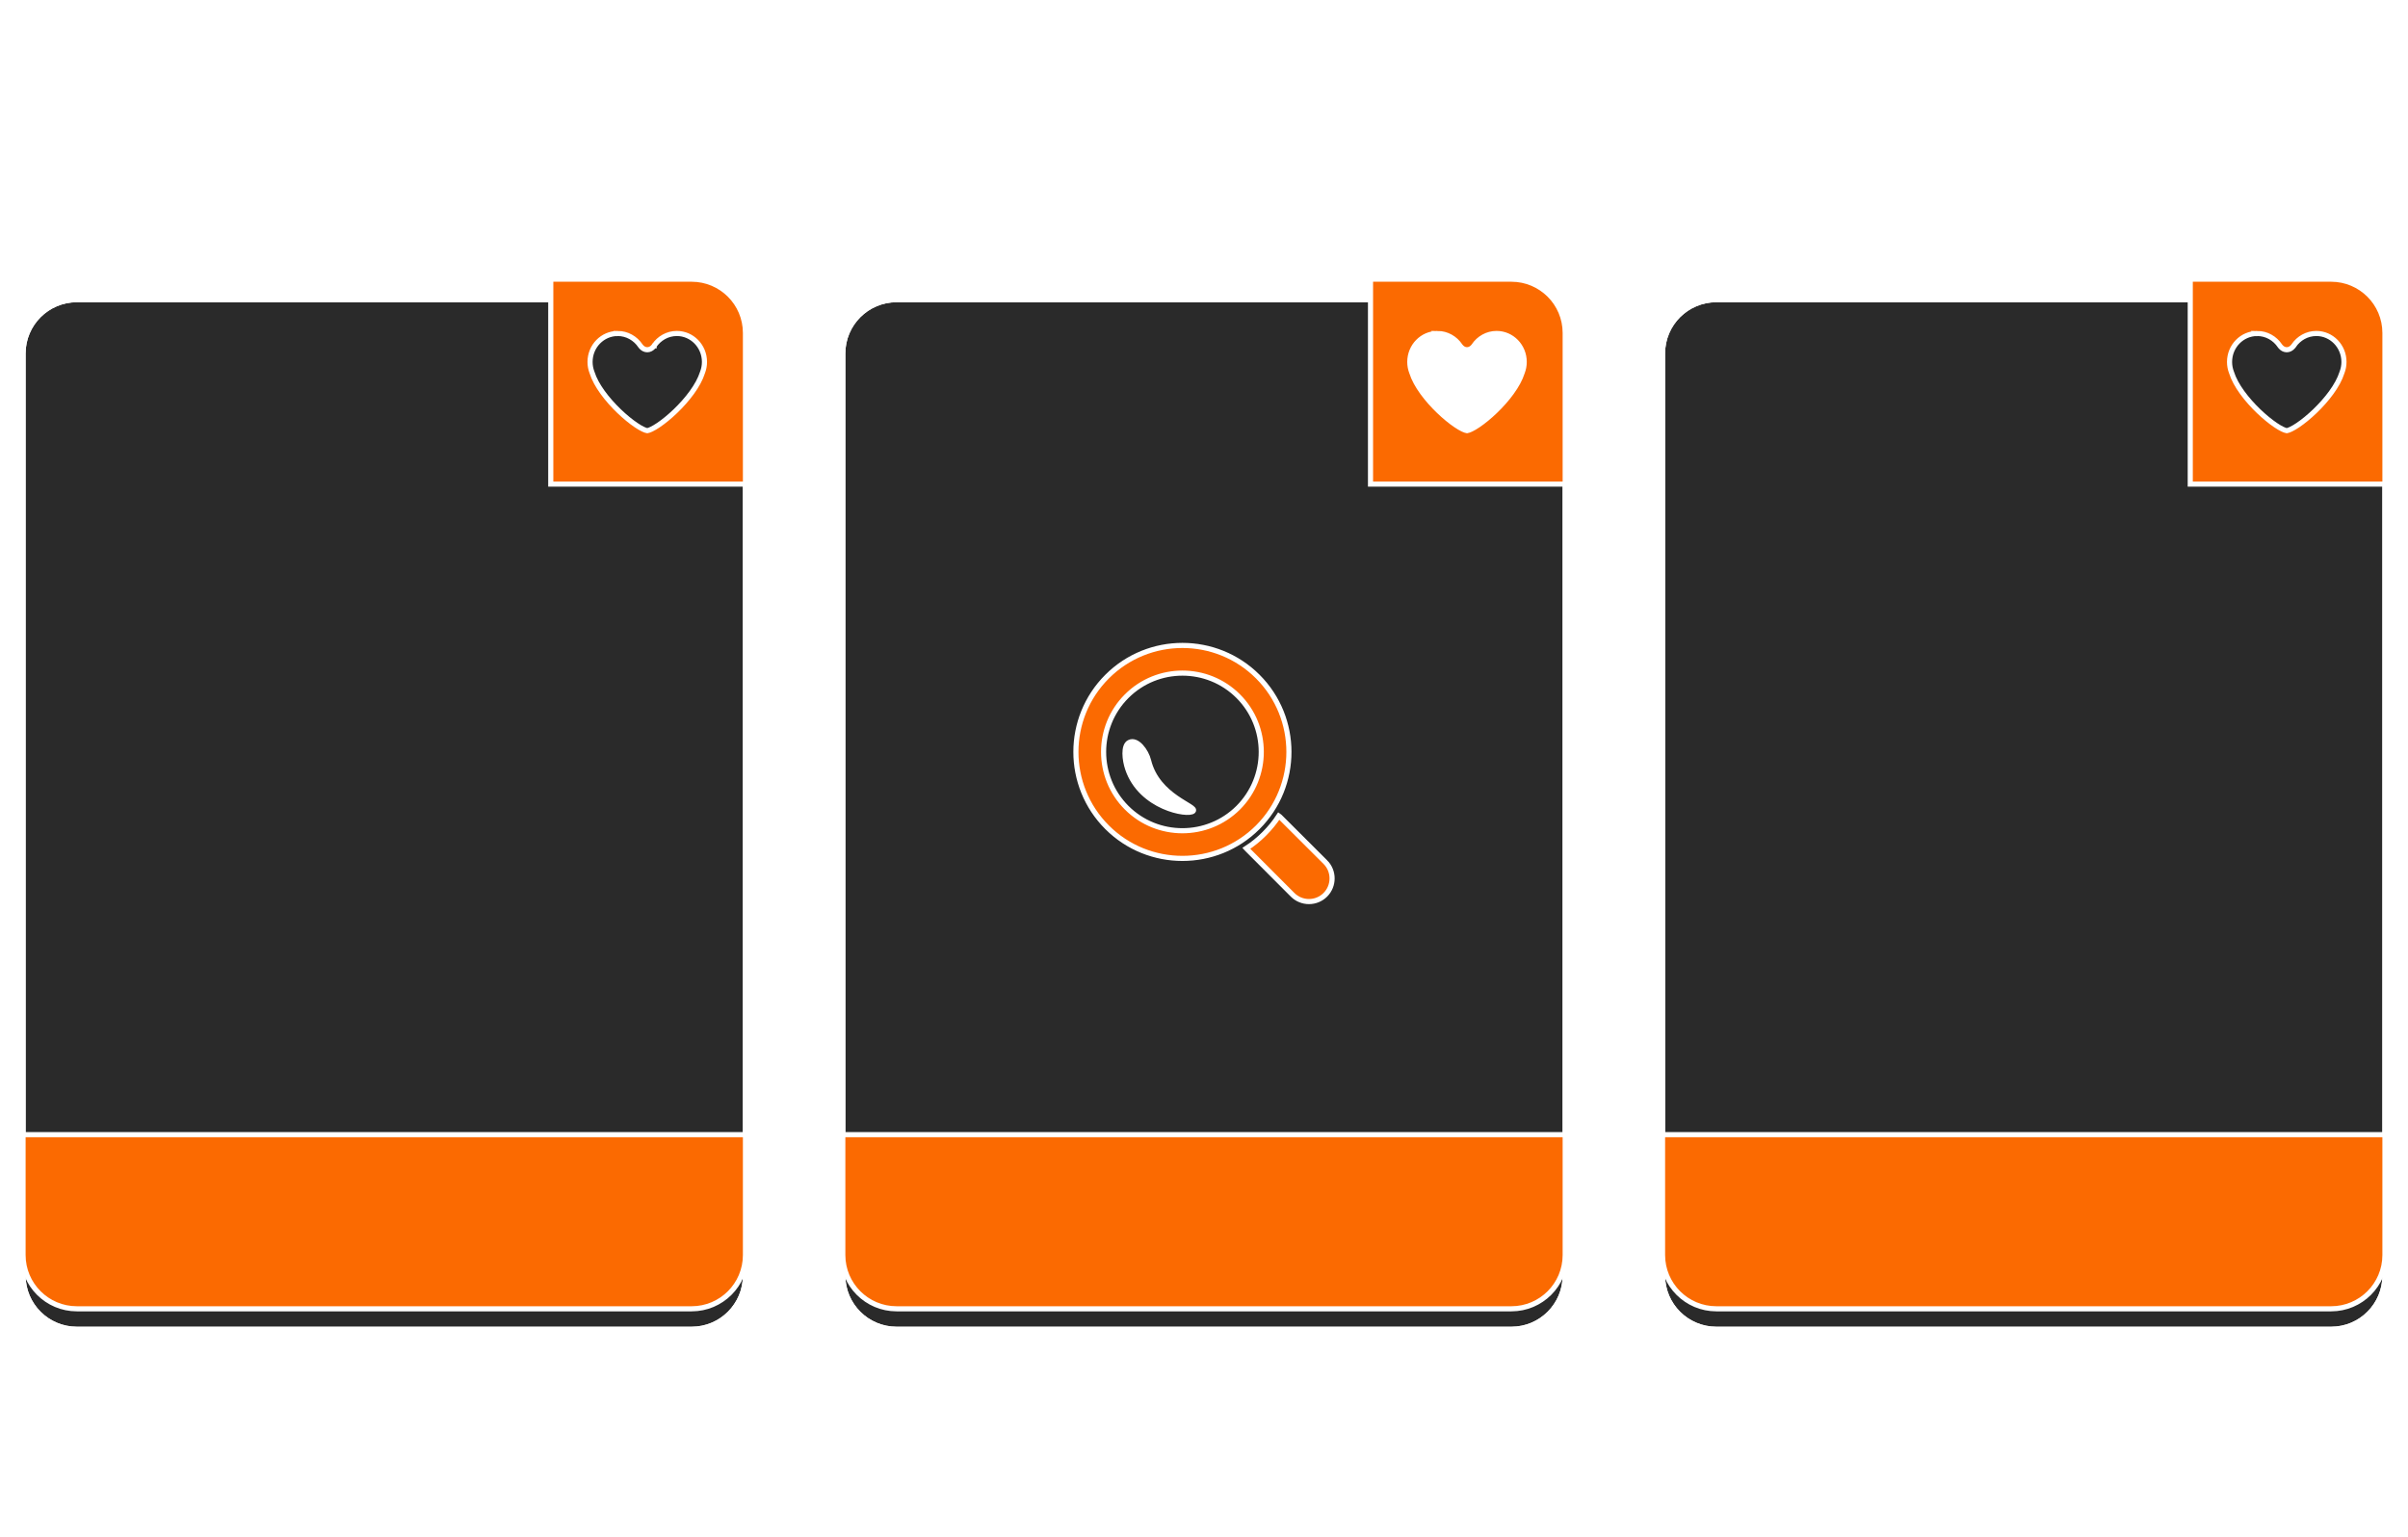 <svg width="470" height="300" fill="none" xmlns="http://www.w3.org/2000/svg" viewBox= "0 -50 470 300">
  <!-- <link xmlns="http://www.w3.org/1999/xhtml" rel="stylesheet" href="animation-search.css" type="text/css"/> -->
  <g filter="url(#a)" class = "card tres">
    <g filter="url(#b)">
      <path d="M455 1H335c-5.523 0-10 4.477-10 10v180c0 5.523 4.477 10 10 10h120c5.523 0 10-4.477 10-10V11c0-5.523-4.477-10-10-10Z" fill="#2A2A2A"/>
      <path d="M455 .5H335c-5.799 0-10.5 4.701-10.5 10.5v180c0 5.799 4.701 10.5 10.5 10.5h120c5.799 0 10.5-4.701 10.5-10.5V11c0-5.799-4.701-10.5-10.5-10.5Z" stroke="#fff"/>
    </g>
    <path d="M428 .5h-.5v40h38V11c0-5.799-4.701-10.5-10.5-10.5h-27Z" fill="#FB6A01" stroke="#fff"/>
    <path d="M440.555 11.1c1.835 0 3.46.946 4.436 2.4v0l.007.01c.005.007.011.017.02.028.016.022.038.052.067.087.056.069.139.16.246.252.208.179.552.397 1.002.397.451 0 .794-.218 1.003-.397.107-.092.19-.183.246-.252.028-.035.051-.064.067-.087.008-.011.015-.021.02-.028l.007-.01v-0c0-0 0-.001.001-.001.975-1.453 2.601-2.399 4.434-2.399 2.963 0 5.389 2.474 5.389 5.558 0 .726-.139 1.417-.385 2.054l-.006.015-.004.016c-.788 2.514-2.972 5.308-5.28 7.524-1.147 1.101-2.307 2.042-3.309 2.719-.502.338-.957.606-1.347.794-.364.176-.644.268-.836.298-.192-.029-.471-.122-.836-.297-.39-.188-.845-.456-1.347-.794-1.002-.676-2.162-1.618-3.309-2.719-2.308-2.216-4.492-5.011-5.279-7.524l-.005-.016-.006-.015c-.246-.637-.384-1.328-.384-2.054 0-3.084 2.425-5.558 5.388-5.558Z" fill="#2A2A2A" stroke="#fff"/>
    <path d="M325 167.5h-.5V191c0 5.799 4.701 10.5 10.5 10.5h120c5.799 0 10.5-4.701 10.5-10.5v-23.5H325Z" fill="#FB6A01" stroke="#fff"/>
  </g>
  <g filter="url(#c)" class = "card uno">
    <g filter="url(#d)">
      <path d="M135 1H15C9.477 1 5 5.477 5 11v180c0 5.523 4.477 10 10 10h120c5.523 0 10-4.477 10-10V11c0-5.523-4.477-10-10-10Z" fill="#2A2A2A"/>
      <path d="M135 .5H15C9.201.5 4.5 5.201 4.5 11v180c0 5.799 4.701 10.5 10.5 10.5h120c5.799 0 10.5-4.701 10.5-10.5V11c0-5.799-4.701-10.5-10.5-10.5Z" stroke="#fff"/>
    </g>
    <path d="M108 .5h-.5v40h38V11c0-5.799-4.701-10.5-10.5-10.5h-27Z" fill="#FB6A01" stroke="#fff"/>
    <path d="M120.555 11.1c1.835 0 3.46.946 4.436 2.4v0l.007.01c.005.007.011.017.02.028.016.022.038.052.067.087.056.069.139.16.246.252.208.179.552.397 1.002.397.451 0 .794-.218 1.003-.397.107-.092.19-.183.246-.252.028-.035.051-.064.067-.087.008-.011.015-.021.02-.028l.006-.01.001-0v-.001c.976-1.453 2.602-2.399 4.435-2.399 2.963 0 5.389 2.474 5.389 5.558 0 .726-.139 1.417-.385 2.054l-.006.015-.004.016c-.788 2.514-2.972 5.308-5.28 7.524-1.147 1.101-2.307 2.042-3.309 2.719-.502.338-.957.606-1.347.794-.364.176-.644.268-.836.298-.192-.029-.471-.122-.836-.297-.39-.188-.845-.456-1.347-.794-1.002-.676-2.162-1.618-3.309-2.719-2.308-2.216-4.492-5.011-5.279-7.524l-.005-.016-.006-.015c-.246-.637-.384-1.328-.384-2.054 0-3.084 2.425-5.558 5.388-5.558Z" fill="#2A2A2A" stroke="#fff"/>
    <path d="M5 167.5h-.5V191c0 5.799 4.701 10.5 10.5 10.5h120c5.799 0 10.5-4.701 10.5-10.5v-23.5H5Z" fill="#FB6A01" stroke="#fff"/>
  </g>
  <g filter="url(#e)" class = "card dos">
    <g filter="url(#f)">
      <path d="M295 1H175c-5.523 0-10 4.477-10 10v180c0 5.523 4.477 10 10 10h120c5.523 0 10-4.477 10-10V11c0-5.523-4.477-10-10-10Z" fill="#2A2A2A"/>
      <path d="M295 .5H175c-5.799 0-10.5 4.701-10.5 10.5v180c0 5.799 4.701 10.5 10.5 10.5h120c5.799 0 10.5-4.701 10.5-10.5V11c0-5.799-4.701-10.5-10.5-10.5Z" stroke="#fff"/>
    </g>
    <path d="M268 .5h-.5v40h38V11c0-5.799-4.701-10.5-10.5-10.5h-27Z" fill="#FB6A01" stroke="#fff"/>
    <path d="M280.555 11.1c1.835 0 3.46.946 4.436 2.4v0l.007.01c.005.007.011.017.02.028.016.022.038.052.067.087.056.069.139.16.246.252.208.179.552.397 1.002.397.451 0 .794-.218 1.003-.397.107-.092.19-.183.246-.252.028-.035.051-.064.067-.087.008-.011.015-.021.02-.028l.007-.01v-0c0-0 0-.001.001-.001.975-1.453 2.601-2.399 4.434-2.399 2.963 0 5.389 2.474 5.389 5.558 0 .726-.139 1.417-.385 2.054l-.006.015-.004.016c-.788 2.514-2.972 5.308-5.28 7.524-1.147 1.101-2.307 2.042-3.309 2.719-.502.338-.957.606-1.347.794-.364.176-.644.268-.836.298-.192-.029-.471-.122-.836-.297-.39-.188-.845-.456-1.347-.794-1.002-.676-2.162-1.618-3.309-2.719-2.308-2.216-4.492-5.011-5.279-7.524l-.005-.016-.006-.015c-.246-.637-.384-1.328-.384-2.054 0-3.084 2.425-5.558 5.388-5.558Z" fill="#fff" stroke="#fff"/>
    <path d="M165 167.5h-.5V191c0 5.799 4.701 10.5 10.5 10.5h120c5.799 0 10.5-4.701 10.5-10.5v-23.5H165Z" fill="#FB6A01" stroke="#fff"/>
  </g>
  <g class = "glass">
    <path d="m258.681 118.295-8.925-8.904c-.045-.045-.098-.078-.145-.11-.802 1.233-1.761 2.405-2.843 3.487-1.081 1.082-2.255 2.041-3.501 2.845.044.046.077.1.122.144l8.907 8.924c1.763 1.76 4.626 1.758 6.383 0 1.759-1.76 1.76-4.624.002-6.386Zm-13.185-36.216c-8.108-8.106-21.298-8.106-29.407.002-8.117 8.106-8.118 21.306-.006 29.415 8.112 8.105 21.305 8.105 29.413-.001 8.108-8.108 8.107-21.309 0-29.416Zm-25.591 25.599c-6.003-6.003-6.001-15.776.002-21.773 6.003-6.002 15.77-6.002 21.771-.003 5.999 6 5.997 15.762 0 21.774-6.002 5.984-15.768 6.006-21.773.002Z" fill="#FB6A01" stroke="#fff"/>
    <path d="M224.18 98.464c-.441-1.812-2.257-4.326-3.785-3.525-1.211.618-.87 3.452-.299 5.128 2.552 7.621 11.833 9.232 12.798 8.268.949-.948-6.966-2.7-8.714-9.871Z" fill="#fff" stroke="#fff"/>
  </g>
  <defs>
    <filter id="a" x="320" y="0" width="150" height="210" filterUnits="userSpaceOnUse" color-interpolation-filters="sRGB">
      <feFlood flood-opacity="0" result="BackgroundImageFix"/>
      <feColorMatrix in="SourceAlpha" values="0 0 0 0 0 0 0 0 0 0 0 0 0 0 0 0 0 0 127 0" result="hardAlpha"/>
      <feOffset dy="4"/>
      <feGaussianBlur stdDeviation="2"/>
      <feComposite in2="hardAlpha" operator="out"/>
      <feColorMatrix values="0 0 0 0 0 0 0 0 0 0 0 0 0 0 0 0 0 0 0.25 0"/>
      <feBlend in2="BackgroundImageFix" result="effect1_dropShadow_0_1"/>
      <feBlend in="SourceGraphic" in2="effect1_dropShadow_0_1" result="shape"/>
    </filter>
    <filter id="b" x="324" y="0" width="142" height="206" filterUnits="userSpaceOnUse" color-interpolation-filters="sRGB">
      <feFlood flood-opacity="0" result="BackgroundImageFix"/>
      <feBlend in="SourceGraphic" in2="BackgroundImageFix" result="shape"/>
      <feColorMatrix in="SourceAlpha" values="0 0 0 0 0 0 0 0 0 0 0 0 0 0 0 0 0 0 127 0" result="hardAlpha"/>
      <feOffset dy="4"/>
      <feGaussianBlur stdDeviation="2"/>
      <feComposite in2="hardAlpha" operator="arithmetic" k2="-1" k3="1"/>
      <feColorMatrix values="0 0 0 0 0 0 0 0 0 0 0 0 0 0 0 0 0 0 0.25 0"/>
      <feBlend in2="shape" result="effect1_innerShadow_0_1"/>
    </filter>
    <filter id="c" x="0" y="0" width="150" height="210" filterUnits="userSpaceOnUse" color-interpolation-filters="sRGB">
      <feFlood flood-opacity="0" result="BackgroundImageFix"/>
      <feColorMatrix in="SourceAlpha" values="0 0 0 0 0 0 0 0 0 0 0 0 0 0 0 0 0 0 127 0" result="hardAlpha"/>
      <feOffset dy="4"/>
      <feGaussianBlur stdDeviation="2"/>
      <feComposite in2="hardAlpha" operator="out"/>
      <feColorMatrix values="0 0 0 0 0 0 0 0 0 0 0 0 0 0 0 0 0 0 0.25 0"/>
      <feBlend in2="BackgroundImageFix" result="effect1_dropShadow_0_1"/>
      <feBlend in="SourceGraphic" in2="effect1_dropShadow_0_1" result="shape"/>
    </filter>
    <filter id="d" x="4" y="0" width="142" height="206" filterUnits="userSpaceOnUse" color-interpolation-filters="sRGB">
      <feFlood flood-opacity="0" result="BackgroundImageFix"/>
      <feBlend in="SourceGraphic" in2="BackgroundImageFix" result="shape"/>
      <feColorMatrix in="SourceAlpha" values="0 0 0 0 0 0 0 0 0 0 0 0 0 0 0 0 0 0 127 0" result="hardAlpha"/>
      <feOffset dy="4"/>
      <feGaussianBlur stdDeviation="2"/>
      <feComposite in2="hardAlpha" operator="arithmetic" k2="-1" k3="1"/>
      <feColorMatrix values="0 0 0 0 0 0 0 0 0 0 0 0 0 0 0 0 0 0 0.25 0"/>
      <feBlend in2="shape" result="effect1_innerShadow_0_1"/>
    </filter>
    <filter id="e" x="160" y="0" width="150" height="210" filterUnits="userSpaceOnUse" color-interpolation-filters="sRGB">
      <feFlood flood-opacity="0" result="BackgroundImageFix"/>
      <feColorMatrix in="SourceAlpha" values="0 0 0 0 0 0 0 0 0 0 0 0 0 0 0 0 0 0 127 0" result="hardAlpha"/>
      <feOffset dy="4"/>
      <feGaussianBlur stdDeviation="2"/>
      <feComposite in2="hardAlpha" operator="out"/>
      <feColorMatrix values="0 0 0 0 0 0 0 0 0 0 0 0 0 0 0 0 0 0 0.25 0"/>
      <feBlend in2="BackgroundImageFix" result="effect1_dropShadow_0_1"/>
      <feBlend in="SourceGraphic" in2="effect1_dropShadow_0_1" result="shape"/>
    </filter>
    <filter id="f" x="164" y="0" width="142" height="206" filterUnits="userSpaceOnUse" color-interpolation-filters="sRGB">
      <feFlood flood-opacity="0" result="BackgroundImageFix"/>
      <feBlend in="SourceGraphic" in2="BackgroundImageFix" result="shape"/>
      <feColorMatrix in="SourceAlpha" values="0 0 0 0 0 0 0 0 0 0 0 0 0 0 0 0 0 0 127 0" result="hardAlpha"/>
      <feOffset dy="4"/>
      <feGaussianBlur stdDeviation="2"/>
      <feComposite in2="hardAlpha" operator="arithmetic" k2="-1" k3="1"/>
      <feColorMatrix values="0 0 0 0 0 0 0 0 0 0 0 0 0 0 0 0 0 0 0.25 0"/>
      <feBlend in2="shape" result="effect1_innerShadow_0_1"/>
    </filter>
  </defs>
  <script type="text/javascript">
  </script>
</svg>
